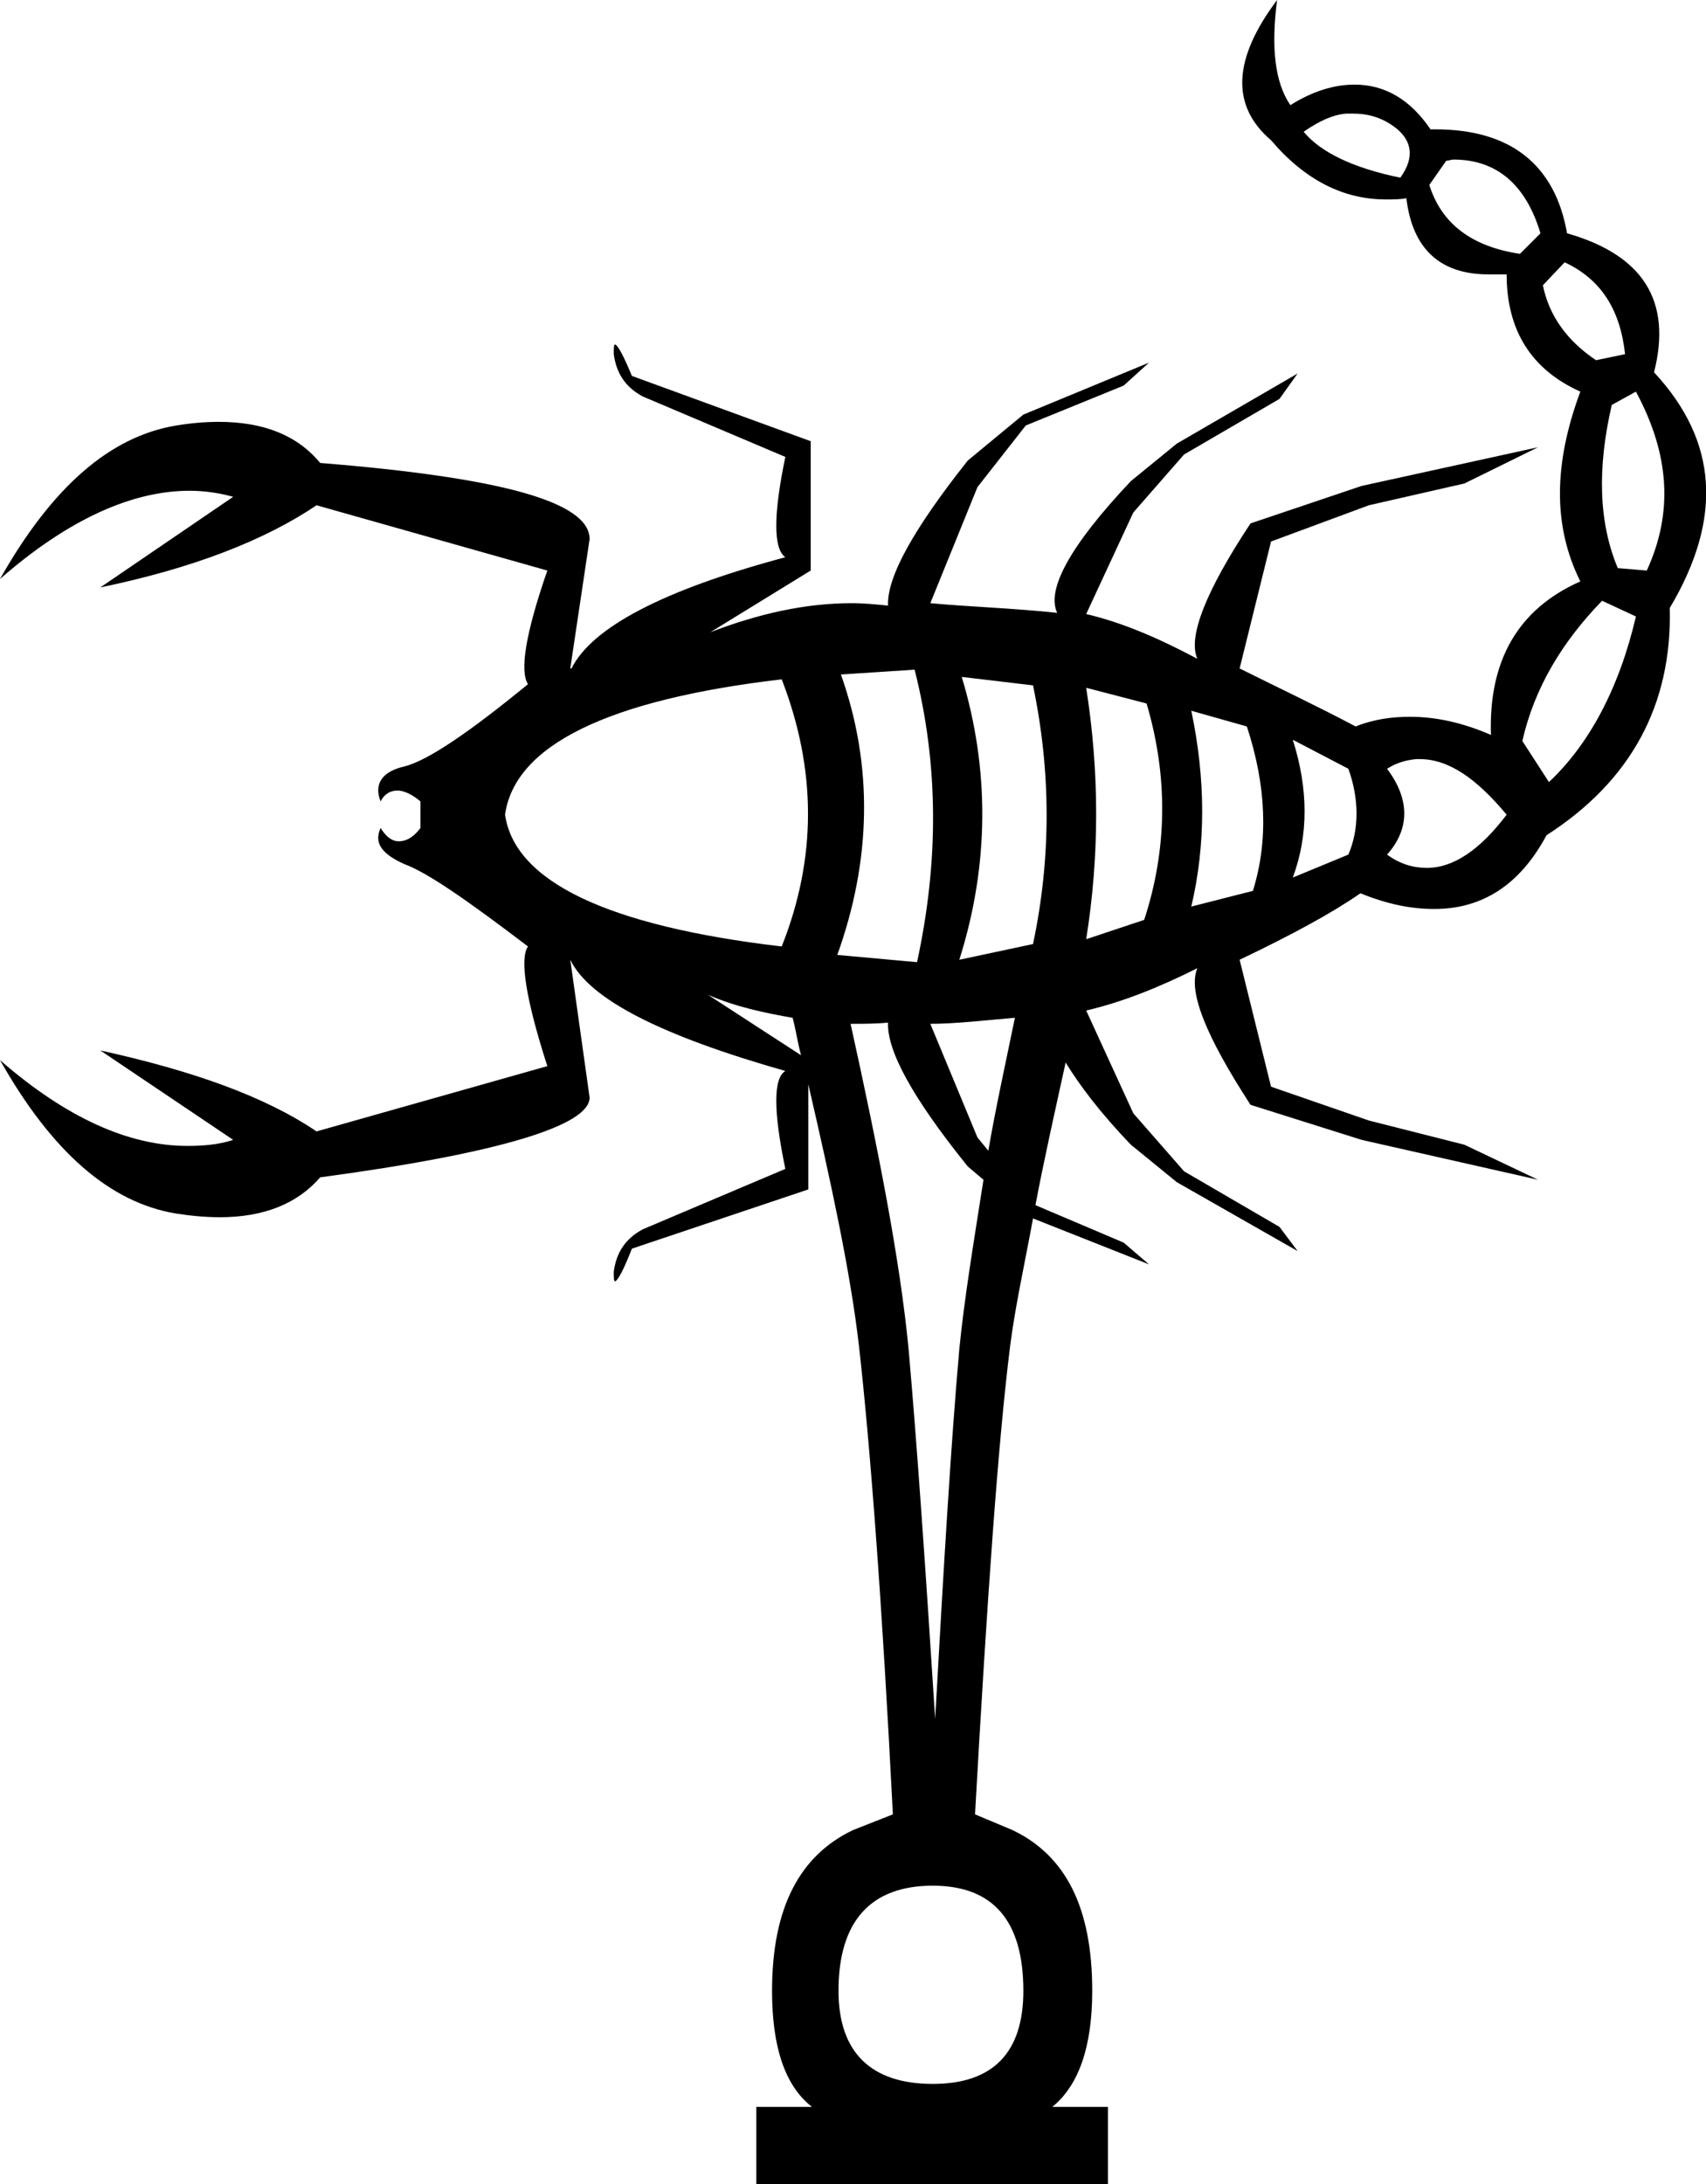 <?xml version='1.0' encoding ='UTF-8' standalone='yes'?>
<svg width='14.12' height='18.07' xmlns='http://www.w3.org/2000/svg' xmlns:xlink='http://www.w3.org/1999/xlink' >
<path style='fill:black; stroke:none' d=' M 11.2 0.94  C 11.3 0.94 11.39 0.96 11.48 1.01  C 11.69 1.13 11.72 1.29 11.59 1.47  C 11.2 1.39 10.93 1.26 10.79 1.09  C 10.92 1 11.03 0.95 11.14 0.94  C 11.16 0.94 11.18 0.94 11.2 0.94  Z  M 12.03 1.32  C 12.39 1.32 12.63 1.53 12.75 1.93  L 12.58 2.1  C 12.18 2.04 11.93 1.85 11.83 1.53  L 11.97 1.33  C 11.99 1.33 12.01 1.32 12.03 1.32  Z  M 12.95 2.17  C 13.25 2.31 13.41 2.56 13.45 2.93  L 13.21 2.98  C 12.97 2.82 12.82 2.61 12.77 2.36  L 12.95 2.17  Z  M 13.54 3.24  C 13.82 3.76 13.85 4.24 13.63 4.72  L 13.39 4.7  C 13.23 4.32 13.22 3.87 13.34 3.35  L 13.54 3.24  Z  M 13.26 4.97  L 13.54 5.1  C 13.4 5.7 13.15 6.16 12.82 6.47  L 12.6 6.13  C 12.7 5.69 12.93 5.31 13.26 4.97  Z  M 11.75 6.28  C 11.99 6.28 12.22 6.44 12.47 6.74  C 12.25 7.03 12.03 7.18 11.81 7.18  C 11.7 7.18 11.59 7.15 11.48 7.07  C 11.67 6.86 11.67 6.61 11.48 6.36  C 11.56 6.31 11.63 6.29 11.72 6.28  C 11.73 6.28 11.74 6.28 11.75 6.28  Z  M 10.7 6.12  L 11.16 6.36  C 11.25 6.61 11.25 6.86 11.16 7.07  L 10.7 7.26  C 10.83 6.91 10.83 6.53 10.7 6.12  Z  M 9.86 5.88  L 10.32 6.01  C 10.48 6.5 10.5 6.95 10.37 7.37  L 9.86 7.5  C 9.98 6.99 9.98 6.45 9.86 5.88  Z  M 8.99 5.69  L 9.49 5.82  C 9.67 6.43 9.66 7.03 9.47 7.61  L 8.99 7.77  C 9.1 7.08 9.1 6.39 8.99 5.69  Z  M 6.47 5.62  C 6.76 6.37 6.76 7.1 6.47 7.83  C 5.02 7.66 4.26 7.29 4.18 6.74  C 4.26 6.17 5.02 5.79 6.47 5.62  Z  M 7.96 5.6  L 8.55 5.67  C 8.7 6.39 8.7 7.1 8.55 7.81  L 7.94 7.94  C 8.19 7.15 8.19 6.36 7.96 5.6  Z  M 7.57 5.54  C 7.77 6.33 7.77 7.13 7.59 7.96  L 6.93 7.9  C 7.21 7.12 7.23 6.34 6.96 5.58  L 7.57 5.54  Z  M 5.86 8.23  L 5.86 8.23  C 6.09 8.33 6.33 8.38 6.56 8.42  C 6.59 8.53 6.6 8.62 6.63 8.73  L 5.86 8.23  Z  M 8.4 8.42  C 8.32 8.81 8.24 9.17 8.18 9.52  L 8.09 9.41  L 7.7 8.47  C 7.91 8.47 8.16 8.44 8.4 8.42  Z  M 7.35 8.46  C 7.34 8.69 7.55 9.08 8.01 9.65  L 8.14 9.76  C 8.06 10.27 7.98 10.75 7.94 11.16  C 7.87 11.95 7.81 12.97 7.74 14.22  C 7.66 12.97 7.59 11.95 7.52 11.16  C 7.45 10.43 7.27 9.51 7.04 8.47  C 7.14 8.47 7.25 8.47 7.35 8.46  Z  M 7.72 15.6  C 8.22 15.6 8.47 15.89 8.47 16.47  C 8.47 16.98 8.22 17.24 7.72 17.24  C 7.21 17.24 6.94 16.98 6.94 16.47  C 6.94 15.89 7.21 15.6 7.72 15.6  Z  M 10.57 0  C 10.21 0.48 10.18 0.87 10.52 1.16  C 10.8 1.49 11.12 1.65 11.47 1.65  C 11.53 1.65 11.59 1.65 11.64 1.64  C 11.69 2.06 11.92 2.27 12.32 2.27  C 12.37 2.27 12.42 2.27 12.47 2.27  C 12.47 2.74 12.68 3.06 13.08 3.24  C 12.86 3.83 12.85 4.35 13.08 4.81  C 12.56 5.04 12.32 5.47 12.34 6.08  C 12.11 5.98 11.89 5.93 11.67 5.93  C 11.52 5.93 11.37 5.95 11.22 6.01  C 10.9 5.84 10.58 5.69 10.26 5.53  L 10.52 4.48  L 11.33 4.18  L 12.12 4  L 12.73 3.7  L 11.27 4.02  L 10.35 4.33  C 9.98 4.89 9.83 5.27 9.91 5.45  C 9.59 5.28 9.29 5.15 8.99 5.08  L 9.38 4.24  L 9.8 3.76  L 10.59 3.3  L 10.74 3.09  L 9.74 3.67  L 9.36 3.98  C 8.85 4.52 8.66 4.88 8.75 5.07  C 8.37 5.03 8.02 5.02 7.7 4.99  L 8.09 4.03  L 8.49 3.52  L 9.3 3.19  L 9.51 3  L 8.47 3.43  L 8.01 3.81  C 7.55 4.39 7.34 4.78 7.35 5.01  C 7.25 5 7.15 4.99 7.05 4.99  C 6.66 4.99 6.27 5.08 5.88 5.23  L 6.71 4.72  L 6.71 3.65  L 5.23 3.11  C 5.16 2.94 5.11 2.85 5.09 2.85  C 5.08 2.85 5.08 2.88 5.08 2.93  C 5.1 3.08 5.17 3.2 5.32 3.28  L 6.5 3.78  C 6.4 4.26 6.4 4.54 6.5 4.61  C 5.49 4.88 4.9 5.19 4.73 5.53  L 4.72 5.53  L 4.88 4.46  C 4.88 4.15 4.14 3.95 2.65 3.83  C 2.46 3.6 2.18 3.49 1.81 3.49  C 1.7 3.49 1.58 3.5 1.46 3.52  C 0.91 3.61 0.43 4.03 0 4.79  C 0.56 4.3 1.09 4.06 1.57 4.06  C 1.7 4.06 1.82 4.08 1.93 4.11  L 0.83 4.86  C 1.6 4.7 2.19 4.47 2.62 4.18  L 4.53 4.72  C 4.35 5.24 4.3 5.55 4.37 5.66  C 3.87 6.07 3.54 6.29 3.35 6.34  C 3.17 6.38 3.09 6.48 3.15 6.63  C 3.18 6.57 3.23 6.54 3.29 6.54  C 3.34 6.54 3.41 6.57 3.48 6.63  L 3.48 6.85  C 3.42 6.93 3.36 6.96 3.3 6.96  C 3.25 6.96 3.2 6.93 3.15 6.85  L 3.15 6.85  C 3.09 6.98 3.17 7.07 3.35 7.15  C 3.54 7.22 3.87 7.45 4.37 7.83  C 4.3 7.93 4.35 8.26 4.53 8.82  L 2.62 9.36  C 2.19 9.07 1.6 8.86 0.83 8.69  L 0.83 8.69  L 1.93 9.43  C 1.81 9.47 1.68 9.48 1.55 9.48  C 1.07 9.48 0.55 9.25 0 8.77  C 0.43 9.53 0.91 9.95 1.46 10.04  C 1.59 10.06 1.71 10.07 1.82 10.07  C 2.18 10.07 2.46 9.96 2.65 9.74  C 4.14 9.54 4.88 9.31 4.88 9.08  L 4.72 7.94  L 4.72 7.94  C 4.88 8.27 5.48 8.57 6.5 8.86  C 6.4 8.92 6.4 9.19 6.5 9.67  L 5.32 10.17  C 5.17 10.25 5.1 10.37 5.08 10.52  C 5.08 10.57 5.08 10.6 5.09 10.6  C 5.11 10.6 5.16 10.51 5.23 10.33  L 6.69 9.84  L 6.69 8.97  C 6.88 9.79 7.04 10.53 7.11 11.14  C 7.2 11.94 7.3 13.23 7.39 15.01  L 7.06 15.14  C 6.62 15.35 6.39 15.78 6.39 16.47  C 6.39 16.92 6.49 17.25 6.72 17.43  L 6.26 17.43  L 6.26 18.07  L 9.17 18.07  L 9.17 17.43  L 8.71 17.43  C 8.93 17.25 9.04 16.93 9.04 16.47  C 9.04 15.78 8.82 15.35 8.38 15.14  L 8.07 15.01  C 8.17 13.23 8.26 11.94 8.36 11.14  C 8.4 10.82 8.48 10.46 8.55 10.08  L 9.51 10.46  L 9.3 10.28  L 8.57 9.97  C 8.64 9.6 8.73 9.2 8.82 8.79  C 8.93 8.97 9.1 9.2 9.36 9.47  L 9.74 9.78  L 10.74 10.35  L 10.59 10.15  L 9.8 9.69  L 9.38 9.21  L 8.99 8.36  C 9.29 8.29 9.59 8.17 9.91 8.01  L 9.91 8.01  C 9.83 8.2 9.98 8.57 10.35 9.14  L 11.27 9.43  L 12.73 9.76  L 12.12 9.47  L 11.33 9.27  L 10.52 8.99  L 10.26 7.94  C 10.7 7.73 11.03 7.55 11.26 7.39  C 11.48 7.48 11.68 7.52 11.87 7.52  C 12.27 7.52 12.58 7.32 12.8 6.91  C 13.5 6.46 13.84 5.83 13.82 5.03  C 14.26 4.29 14.22 3.65 13.69 3.08  C 13.84 2.49 13.6 2.11 12.97 1.93  C 12.87 1.36 12.5 1.07 11.88 1.07  C 11.87 1.07 11.86 1.07 11.84 1.07  C 11.67 0.82 11.46 0.7 11.21 0.7  C 11.05 0.7 10.87 0.75 10.68 0.87  C 10.55 0.68 10.52 0.39 10.57 0  Z '/></svg>
